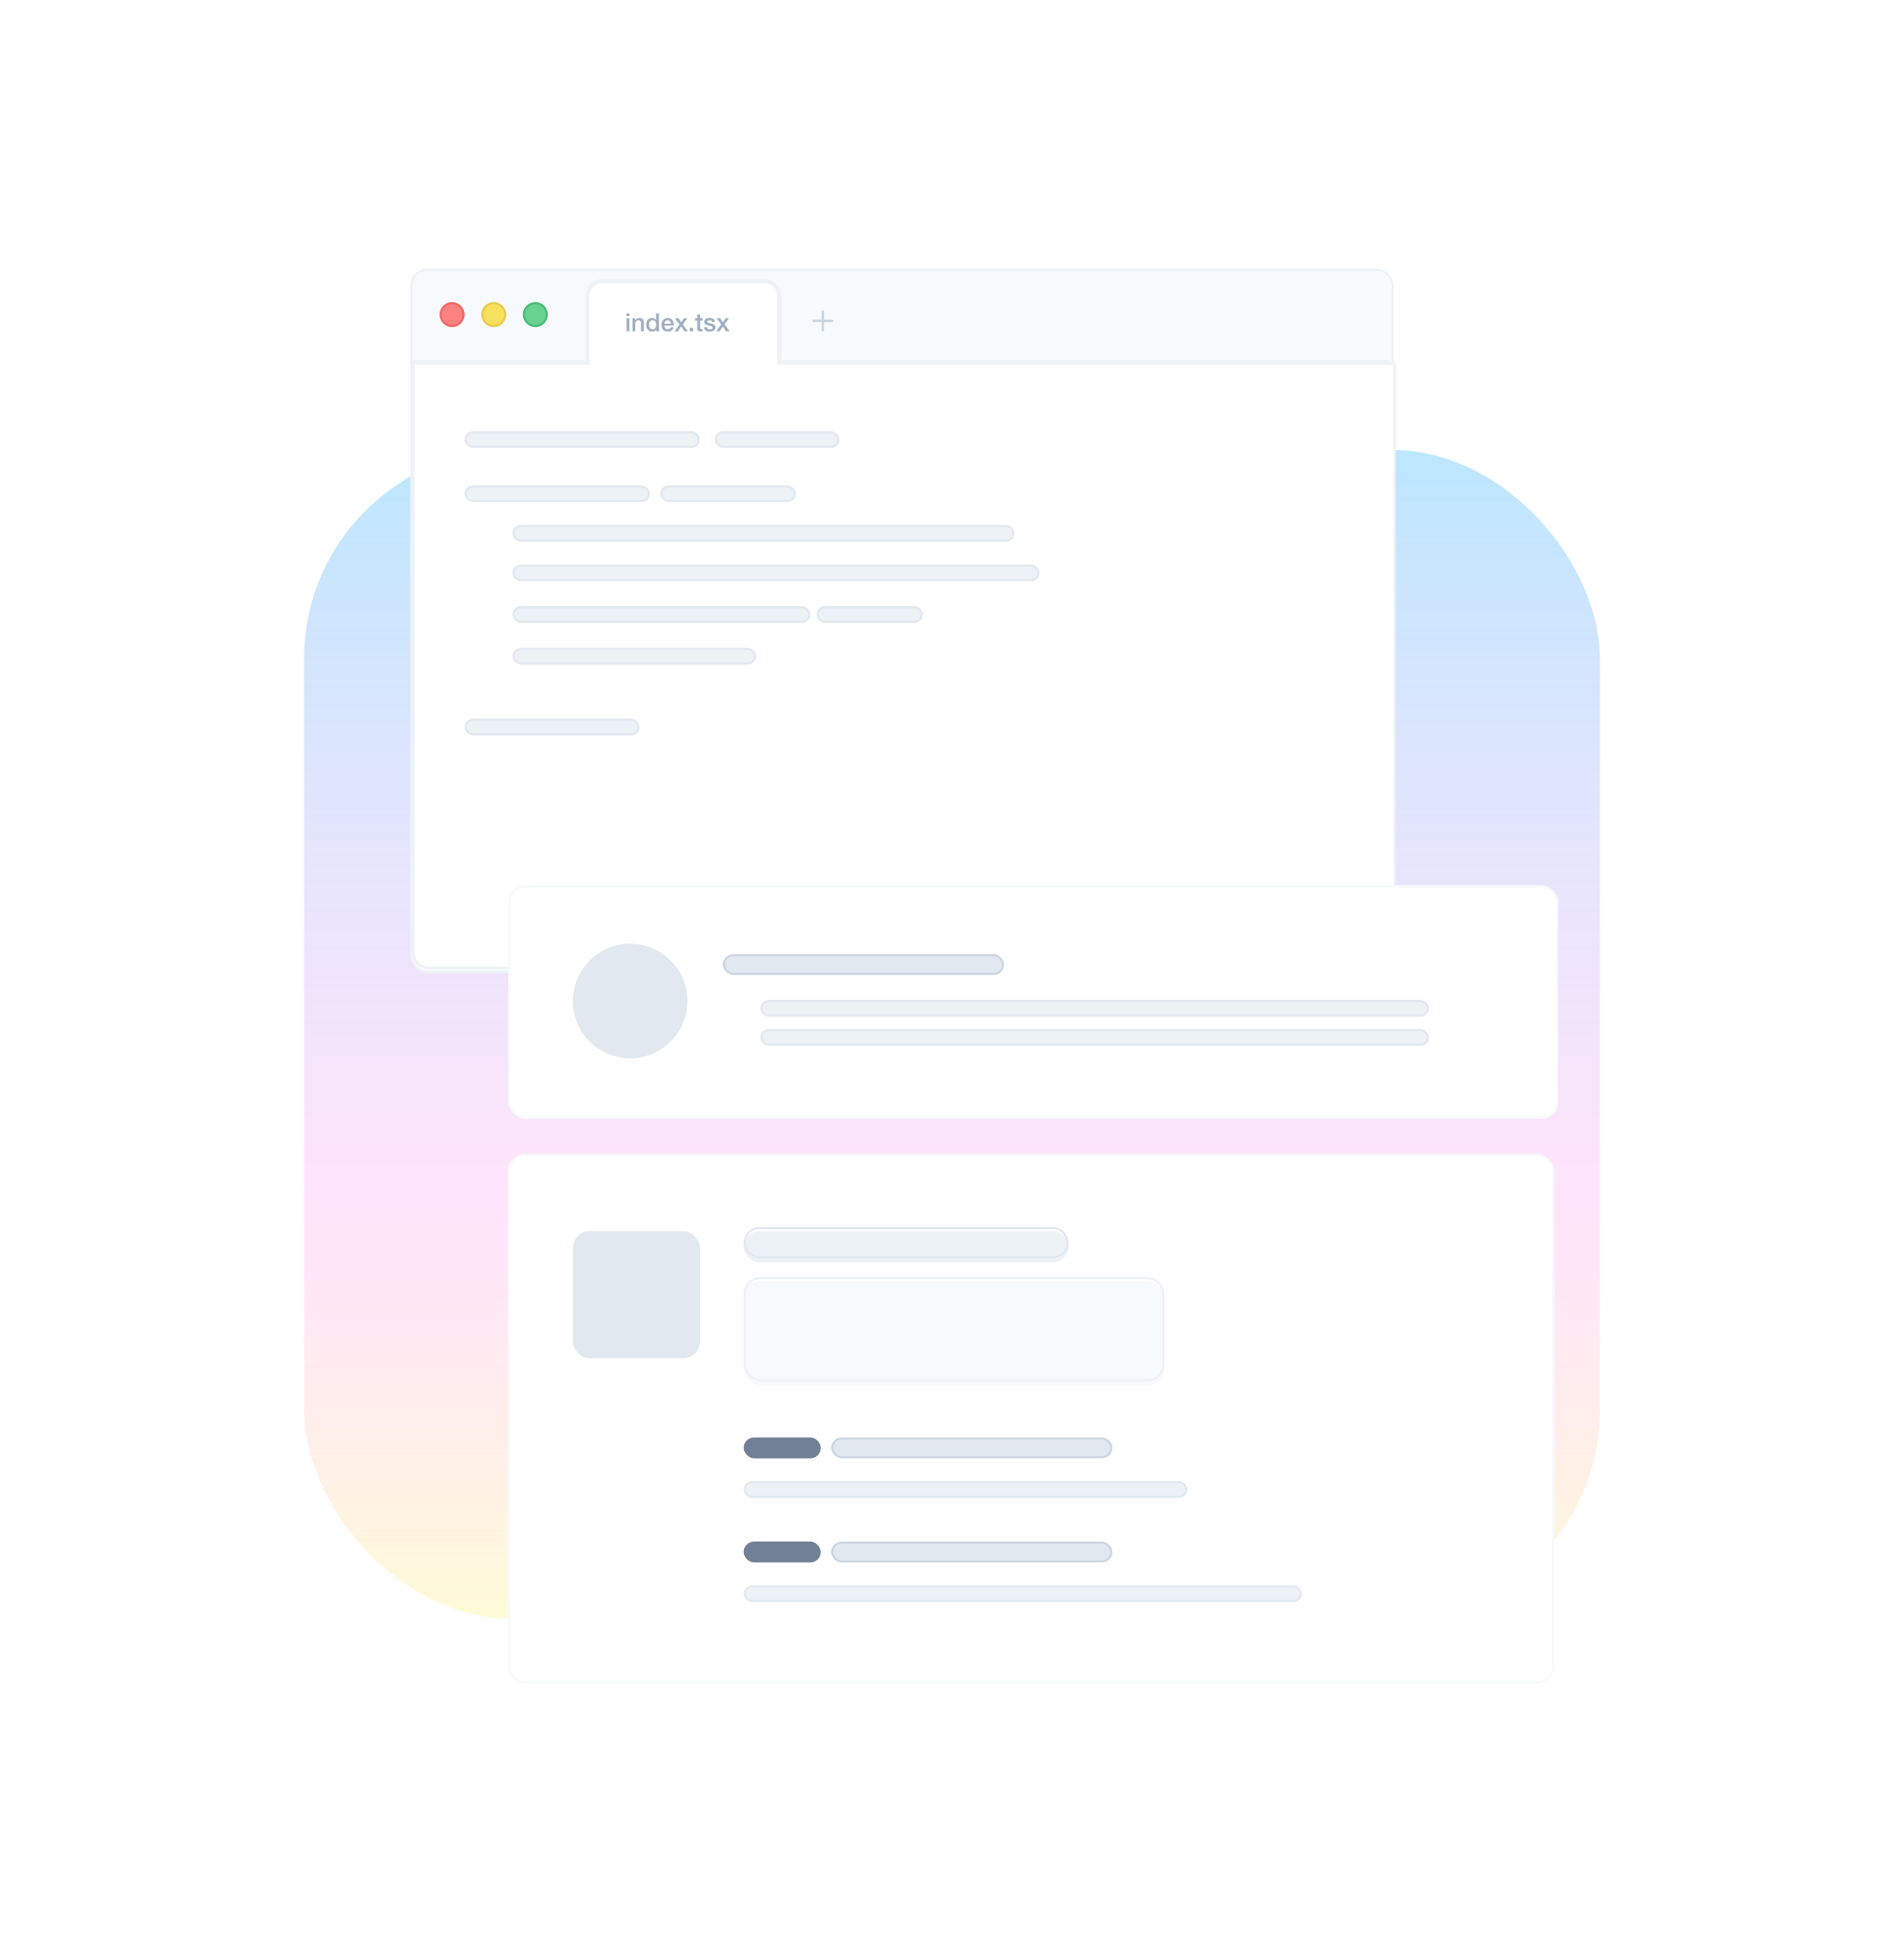 <svg width="914" height="934" viewBox="0 0 914 934" fill="none" xmlns="http://www.w3.org/2000/svg">
<g clip-path="url(#clip0)">
<rect width="914" height="934" fill="transparent"/>
<g filter="url(#filter0_f)">
<rect x="146" y="216" width="622" height="561" rx="100" fill="url(#paint0_linear)"/>
</g>
<g filter="url(#filter1_dd)">
<rect x="197" y="127" width="472" height="338" rx="8" fill="#F7FAFC"/>
<rect x="197.5" y="127.5" width="471" height="337" rx="7.5" stroke="#EDF2F7"/>
</g>
<path d="M198.5 174.5H669.5V457C669.5 461.142 666.142 464.5 662 464.5H206C201.858 464.5 198.5 461.142 198.5 457V174.5Z" fill="white" stroke="#EDF2F7"/>
<line x1="197" y1="173.5" x2="667" y2="173.5" stroke="#EDF2F7"/>
<path d="M289 135H367C370.866 135 374 138.134 374 142V172H282V142C282 138.134 285.134 135 289 135Z" fill="white" stroke="#EDF2F7" stroke-width="2"/>
<line x1="283" y1="172.5" x2="373" y2="172.5" stroke="white" stroke-width="5"/>
<path d="M300.756 150.432H302.124V151.728H300.756V150.432ZM300.756 152.796H302.124V159H300.756V152.796ZM303.615 152.796H304.911V153.708L304.935 153.732C305.143 153.388 305.415 153.12 305.751 152.928C306.087 152.728 306.459 152.628 306.867 152.628C307.547 152.628 308.083 152.804 308.475 153.156C308.867 153.508 309.063 154.036 309.063 154.74V159H307.695V155.1C307.679 154.612 307.575 154.26 307.383 154.044C307.191 153.82 306.891 153.708 306.483 153.708C306.251 153.708 306.043 153.752 305.859 153.84C305.675 153.92 305.519 154.036 305.391 154.188C305.263 154.332 305.163 154.504 305.091 154.704C305.019 154.904 304.983 155.116 304.983 155.34V159H303.615V152.796ZM316.349 159H315.053V158.16H315.029C314.845 158.52 314.577 158.78 314.225 158.94C313.873 159.092 313.501 159.168 313.109 159.168C312.621 159.168 312.193 159.084 311.825 158.916C311.465 158.74 311.165 158.504 310.925 158.208C310.685 157.912 310.505 157.564 310.385 157.164C310.265 156.756 310.205 156.32 310.205 155.856C310.205 155.296 310.281 154.812 310.433 154.404C310.585 153.996 310.785 153.66 311.033 153.396C311.289 153.132 311.577 152.94 311.897 152.82C312.225 152.692 312.557 152.628 312.893 152.628C313.085 152.628 313.281 152.648 313.481 152.688C313.681 152.72 313.873 152.776 314.057 152.856C314.241 152.936 314.409 153.04 314.561 153.168C314.721 153.288 314.853 153.432 314.957 153.6H314.981V150.432H316.349V159ZM311.573 155.964C311.573 156.228 311.605 156.488 311.669 156.744C311.741 157 311.845 157.228 311.981 157.428C312.125 157.628 312.305 157.788 312.521 157.908C312.737 158.028 312.993 158.088 313.289 158.088C313.593 158.088 313.853 158.024 314.069 157.896C314.293 157.768 314.473 157.6 314.609 157.392C314.753 157.184 314.857 156.952 314.921 156.696C314.993 156.432 315.029 156.164 315.029 155.892C315.029 155.204 314.873 154.668 314.561 154.284C314.257 153.9 313.841 153.708 313.313 153.708C312.993 153.708 312.721 153.776 312.497 153.912C312.281 154.04 312.101 154.212 311.957 154.428C311.821 154.636 311.721 154.876 311.657 155.148C311.601 155.412 311.573 155.684 311.573 155.964ZM322.101 155.352C322.085 155.136 322.037 154.928 321.957 154.728C321.885 154.528 321.781 154.356 321.645 154.212C321.517 154.06 321.357 153.94 321.165 153.852C320.981 153.756 320.773 153.708 320.541 153.708C320.301 153.708 320.081 153.752 319.881 153.84C319.689 153.92 319.521 154.036 319.377 154.188C319.241 154.332 319.129 154.504 319.041 154.704C318.961 154.904 318.917 155.12 318.909 155.352H322.101ZM318.909 156.252C318.909 156.492 318.941 156.724 319.005 156.948C319.077 157.172 319.181 157.368 319.317 157.536C319.453 157.704 319.625 157.84 319.833 157.944C320.041 158.04 320.289 158.088 320.577 158.088C320.977 158.088 321.297 158.004 321.537 157.836C321.785 157.66 321.969 157.4 322.089 157.056H323.385C323.313 157.392 323.189 157.692 323.013 157.956C322.837 158.22 322.625 158.444 322.377 158.628C322.129 158.804 321.849 158.936 321.537 159.024C321.233 159.12 320.913 159.168 320.577 159.168C320.089 159.168 319.657 159.088 319.281 158.928C318.905 158.768 318.585 158.544 318.321 158.256C318.065 157.968 317.869 157.624 317.733 157.224C317.605 156.824 317.541 156.384 317.541 155.904C317.541 155.464 317.609 155.048 317.745 154.656C317.889 154.256 318.089 153.908 318.345 153.612C318.609 153.308 318.925 153.068 319.293 152.892C319.661 152.716 320.077 152.628 320.541 152.628C321.029 152.628 321.465 152.732 321.849 152.94C322.241 153.14 322.565 153.408 322.821 153.744C323.077 154.08 323.261 154.468 323.373 154.908C323.493 155.34 323.525 155.788 323.469 156.252H318.909ZM326.177 155.736L324.029 152.796H325.685L326.981 154.704L328.337 152.796H329.921L327.809 155.664L330.185 159H328.541L326.969 156.708L325.445 159H323.837L326.177 155.736ZM331.062 157.38H332.73V159H331.062V157.38ZM333.67 152.796H334.702V150.936H336.07V152.796H337.306V153.816H336.07V157.128C336.07 157.272 336.074 157.396 336.082 157.5C336.098 157.604 336.126 157.692 336.166 157.764C336.214 157.836 336.282 157.892 336.37 157.932C336.458 157.964 336.578 157.98 336.73 157.98C336.826 157.98 336.922 157.98 337.018 157.98C337.114 157.972 337.21 157.956 337.306 157.932V158.988C337.154 159.004 337.006 159.02 336.862 159.036C336.718 159.052 336.57 159.06 336.418 159.06C336.058 159.06 335.766 159.028 335.542 158.964C335.326 158.892 335.154 158.792 335.026 158.664C334.906 158.528 334.822 158.36 334.774 158.16C334.734 157.96 334.71 157.732 334.702 157.476V153.816H333.67V152.796ZM339.322 157.008C339.362 157.408 339.514 157.688 339.778 157.848C340.042 158.008 340.358 158.088 340.726 158.088C340.854 158.088 340.998 158.08 341.158 158.064C341.326 158.04 341.482 158 341.626 157.944C341.77 157.888 341.886 157.808 341.974 157.704C342.07 157.592 342.114 157.448 342.106 157.272C342.098 157.096 342.034 156.952 341.914 156.84C341.794 156.728 341.638 156.64 341.446 156.576C341.262 156.504 341.05 156.444 340.81 156.396C340.57 156.348 340.326 156.296 340.078 156.24C339.822 156.184 339.574 156.116 339.334 156.036C339.102 155.956 338.89 155.848 338.698 155.712C338.514 155.576 338.366 155.404 338.254 155.196C338.142 154.98 338.086 154.716 338.086 154.404C338.086 154.068 338.166 153.788 338.326 153.564C338.494 153.332 338.702 153.148 338.95 153.012C339.206 152.868 339.486 152.768 339.79 152.712C340.102 152.656 340.398 152.628 340.678 152.628C340.998 152.628 341.302 152.664 341.59 152.736C341.886 152.8 342.15 152.908 342.382 153.06C342.622 153.212 342.818 153.412 342.97 153.66C343.13 153.9 343.23 154.192 343.27 154.536H341.842C341.778 154.208 341.626 153.988 341.386 153.876C341.154 153.764 340.886 153.708 340.582 153.708C340.486 153.708 340.37 153.716 340.234 153.732C340.106 153.748 339.982 153.78 339.862 153.828C339.75 153.868 339.654 153.932 339.574 154.02C339.494 154.1 339.454 154.208 339.454 154.344C339.454 154.512 339.51 154.648 339.622 154.752C339.742 154.856 339.894 154.944 340.078 155.016C340.27 155.08 340.486 155.136 340.726 155.184C340.966 155.232 341.214 155.284 341.47 155.34C341.718 155.396 341.962 155.464 342.202 155.544C342.442 155.624 342.654 155.732 342.838 155.868C343.03 156.004 343.182 156.176 343.294 156.384C343.414 156.592 343.474 156.848 343.474 157.152C343.474 157.52 343.39 157.832 343.222 158.088C343.054 158.344 342.834 158.552 342.562 158.712C342.298 158.872 342.002 158.988 341.674 159.06C341.346 159.132 341.022 159.168 340.702 159.168C340.31 159.168 339.946 159.124 339.61 159.036C339.282 158.948 338.994 158.816 338.746 158.64C338.506 158.456 338.314 158.232 338.17 157.968C338.034 157.696 337.962 157.376 337.954 157.008H339.322ZM346.181 155.736L344.033 152.796H345.689L346.985 154.704L348.341 152.796H349.925L347.813 155.664L350.189 159H348.545L346.973 156.708L345.449 159H343.841L346.181 155.736Z" fill="#A0AEC0"/>
<circle cx="217" cy="151" r="5.5" fill="#FC8181" stroke="#F56565"/>
<circle cx="237" cy="151" r="5.5" fill="#F6E05E" stroke="#ECC94B"/>
<circle cx="257" cy="151" r="5.5" fill="#68D391" stroke="#48BB78"/>
<rect x="223.5" y="233.5" width="88" height="7" rx="3.5" fill="#EDF2F7" stroke="#E2E8F0"/>
<rect x="317.5" y="233.5" width="64" height="7" rx="3.5" fill="#EDF2F7" stroke="#E2E8F0"/>
<rect x="223.5" y="207.5" width="112" height="7" rx="3.5" fill="#EDF2F7" stroke="#E2E8F0"/>
<rect x="343.5" y="207.5" width="59" height="7" rx="3.5" fill="#EDF2F7" stroke="#E2E8F0"/>
<rect x="246.5" y="252.5" width="240" height="7" rx="3.5" fill="#EDF2F7" stroke="#E2E8F0"/>
<rect x="246.5" y="271.5" width="252" height="7" rx="3.5" fill="#EDF2F7" stroke="#E2E8F0"/>
<rect x="246.5" y="291.5" width="142" height="7" rx="3.5" fill="#EDF2F7" stroke="#E2E8F0"/>
<rect x="223.5" y="345.5" width="83" height="7" rx="3.5" fill="#EDF2F7" stroke="#E2E8F0"/>
<rect x="246.5" y="311.5" width="116" height="7" rx="3.5" fill="#EDF2F7" stroke="#E2E8F0"/>
<rect x="392.5" y="291.5" width="50" height="7" rx="3.5" fill="#EDF2F7" stroke="#E2E8F0"/>
<path d="M395 154H390.5M395 149.5V154V149.5ZM395 154V158.5V154ZM395 154H399.5H395Z" stroke="#CBD5E0" stroke-width="1.2" stroke-linecap="round" stroke-linejoin="round"/>
<g filter="url(#filter2_dd)">
<rect x="244" y="423" width="504" height="112" rx="8" fill="white"/>
<rect x="244.5" y="423.5" width="503" height="111" rx="7.5" stroke="#F7FAFC"/>
</g>
<rect x="347.5" y="458.5" width="134" height="9" rx="4.5" fill="#E2E8F0" stroke="#CBD5E0"/>
<rect x="365.5" y="480.5" width="320" height="7" rx="3.5" fill="#EDF2F7" stroke="#E2E8F0"/>
<rect x="365.5" y="494.5" width="320" height="7" rx="3.5" fill="#EDF2F7" stroke="#E2E8F0"/>
<g filter="url(#filter3_i)">
<circle cx="302.5" cy="478.5" r="27.5" fill="#E2E8F0"/>
</g>
<g filter="url(#filter4_dd)">
<rect x="244" y="552" width="502" height="254" rx="8" fill="white"/>
<rect x="244.5" y="552.5" width="501" height="253" rx="7.5" stroke="#F7FAFC"/>
</g>
<g filter="url(#filter5_i)">
<rect x="275" y="589" width="61" height="61" rx="8" fill="#E2E8F0"/>
</g>
<g filter="url(#filter6_i)">
<rect x="357" y="589" width="156" height="15" rx="7.5" fill="#EDF2F7"/>
</g>
<rect x="357.5" y="589.5" width="155" height="14" rx="7" stroke="#E2E8F0"/>
<g filter="url(#filter7_i)">
<rect x="357" y="613" width="202" height="50" rx="8" fill="#F7FAFC"/>
</g>
<rect x="357.5" y="613.5" width="201" height="49" rx="7.5" stroke="#EDF2F7"/>
<rect x="399.5" y="690.5" width="134" height="9" rx="4.5" fill="#E2E8F0" stroke="#CBD5E0"/>
<rect x="357" y="690" width="37" height="10" rx="5" fill="#718096"/>
<rect x="357.5" y="711.5" width="212" height="7" rx="3.5" fill="#EDF2F7" stroke="#E2E8F0"/>
<rect x="399.5" y="740.5" width="134" height="9" rx="4.5" fill="#E2E8F0" stroke="#CBD5E0"/>
<rect x="357" y="740" width="37" height="10" rx="5" fill="#718096"/>
<rect x="357.5" y="761.5" width="267" height="7" rx="3.5" fill="#EDF2F7" stroke="#E2E8F0"/>
</g>
<defs>
<filter id="filter0_f" x="-104" y="-34" width="1122" height="1061" filterUnits="userSpaceOnUse" color-interpolation-filters="sRGB">
<feFlood flood-opacity="0" result="BackgroundImageFix"/>
<feBlend mode="normal" in="SourceGraphic" in2="BackgroundImageFix" result="shape"/>
<feGaussianBlur stdDeviation="125" result="effect1_foregroundBlur"/>
</filter>
<filter id="filter1_dd" x="194" y="125" width="478" height="344" filterUnits="userSpaceOnUse" color-interpolation-filters="sRGB">
<feFlood flood-opacity="0" result="BackgroundImageFix"/>
<feColorMatrix in="SourceAlpha" type="matrix" values="0 0 0 0 0 0 0 0 0 0 0 0 0 0 0 0 0 0 127 0"/>
<feOffset dy="1"/>
<feGaussianBlur stdDeviation="1.5"/>
<feColorMatrix type="matrix" values="0 0 0 0 0 0 0 0 0 0 0 0 0 0 0 0 0 0 0.1 0"/>
<feBlend mode="normal" in2="BackgroundImageFix" result="effect1_dropShadow"/>
<feColorMatrix in="SourceAlpha" type="matrix" values="0 0 0 0 0 0 0 0 0 0 0 0 0 0 0 0 0 0 127 0"/>
<feOffset dy="1"/>
<feGaussianBlur stdDeviation="1"/>
<feColorMatrix type="matrix" values="0 0 0 0 0 0 0 0 0 0 0 0 0 0 0 0 0 0 0.06 0"/>
<feBlend mode="normal" in2="effect1_dropShadow" result="effect2_dropShadow"/>
<feBlend mode="normal" in="SourceGraphic" in2="effect2_dropShadow" result="shape"/>
</filter>
<filter id="filter2_dd" x="241" y="421" width="510" height="118" filterUnits="userSpaceOnUse" color-interpolation-filters="sRGB">
<feFlood flood-opacity="0" result="BackgroundImageFix"/>
<feColorMatrix in="SourceAlpha" type="matrix" values="0 0 0 0 0 0 0 0 0 0 0 0 0 0 0 0 0 0 127 0"/>
<feOffset dy="1"/>
<feGaussianBlur stdDeviation="1.5"/>
<feColorMatrix type="matrix" values="0 0 0 0 0 0 0 0 0 0 0 0 0 0 0 0 0 0 0.1 0"/>
<feBlend mode="normal" in2="BackgroundImageFix" result="effect1_dropShadow"/>
<feColorMatrix in="SourceAlpha" type="matrix" values="0 0 0 0 0 0 0 0 0 0 0 0 0 0 0 0 0 0 127 0"/>
<feOffset dy="1"/>
<feGaussianBlur stdDeviation="1"/>
<feColorMatrix type="matrix" values="0 0 0 0 0 0 0 0 0 0 0 0 0 0 0 0 0 0 0.06 0"/>
<feBlend mode="normal" in2="effect1_dropShadow" result="effect2_dropShadow"/>
<feBlend mode="normal" in="SourceGraphic" in2="effect2_dropShadow" result="shape"/>
</filter>
<filter id="filter3_i" x="275" y="451" width="55" height="57" filterUnits="userSpaceOnUse" color-interpolation-filters="sRGB">
<feFlood flood-opacity="0" result="BackgroundImageFix"/>
<feBlend mode="normal" in="SourceGraphic" in2="BackgroundImageFix" result="shape"/>
<feColorMatrix in="SourceAlpha" type="matrix" values="0 0 0 0 0 0 0 0 0 0 0 0 0 0 0 0 0 0 127 0" result="hardAlpha"/>
<feOffset dy="2"/>
<feGaussianBlur stdDeviation="2"/>
<feComposite in2="hardAlpha" operator="arithmetic" k2="-1" k3="1"/>
<feColorMatrix type="matrix" values="0 0 0 0 0 0 0 0 0 0 0 0 0 0 0 0 0 0 0.06 0"/>
<feBlend mode="normal" in2="shape" result="effect1_innerShadow"/>
</filter>
<filter id="filter4_dd" x="241" y="550" width="508" height="260" filterUnits="userSpaceOnUse" color-interpolation-filters="sRGB">
<feFlood flood-opacity="0" result="BackgroundImageFix"/>
<feColorMatrix in="SourceAlpha" type="matrix" values="0 0 0 0 0 0 0 0 0 0 0 0 0 0 0 0 0 0 127 0"/>
<feOffset dy="1"/>
<feGaussianBlur stdDeviation="1.5"/>
<feColorMatrix type="matrix" values="0 0 0 0 0 0 0 0 0 0 0 0 0 0 0 0 0 0 0.1 0"/>
<feBlend mode="normal" in2="BackgroundImageFix" result="effect1_dropShadow"/>
<feColorMatrix in="SourceAlpha" type="matrix" values="0 0 0 0 0 0 0 0 0 0 0 0 0 0 0 0 0 0 127 0"/>
<feOffset dy="1"/>
<feGaussianBlur stdDeviation="1"/>
<feColorMatrix type="matrix" values="0 0 0 0 0 0 0 0 0 0 0 0 0 0 0 0 0 0 0.06 0"/>
<feBlend mode="normal" in2="effect1_dropShadow" result="effect2_dropShadow"/>
<feBlend mode="normal" in="SourceGraphic" in2="effect2_dropShadow" result="shape"/>
</filter>
<filter id="filter5_i" x="275" y="589" width="61" height="63" filterUnits="userSpaceOnUse" color-interpolation-filters="sRGB">
<feFlood flood-opacity="0" result="BackgroundImageFix"/>
<feBlend mode="normal" in="SourceGraphic" in2="BackgroundImageFix" result="shape"/>
<feColorMatrix in="SourceAlpha" type="matrix" values="0 0 0 0 0 0 0 0 0 0 0 0 0 0 0 0 0 0 127 0" result="hardAlpha"/>
<feOffset dy="2"/>
<feGaussianBlur stdDeviation="2"/>
<feComposite in2="hardAlpha" operator="arithmetic" k2="-1" k3="1"/>
<feColorMatrix type="matrix" values="0 0 0 0 0 0 0 0 0 0 0 0 0 0 0 0 0 0 0.06 0"/>
<feBlend mode="normal" in2="shape" result="effect1_innerShadow"/>
</filter>
<filter id="filter6_i" x="357" y="589" width="156" height="17" filterUnits="userSpaceOnUse" color-interpolation-filters="sRGB">
<feFlood flood-opacity="0" result="BackgroundImageFix"/>
<feBlend mode="normal" in="SourceGraphic" in2="BackgroundImageFix" result="shape"/>
<feColorMatrix in="SourceAlpha" type="matrix" values="0 0 0 0 0 0 0 0 0 0 0 0 0 0 0 0 0 0 127 0" result="hardAlpha"/>
<feOffset dy="2"/>
<feGaussianBlur stdDeviation="2"/>
<feComposite in2="hardAlpha" operator="arithmetic" k2="-1" k3="1"/>
<feColorMatrix type="matrix" values="0 0 0 0 0 0 0 0 0 0 0 0 0 0 0 0 0 0 0.06 0"/>
<feBlend mode="normal" in2="shape" result="effect1_innerShadow"/>
</filter>
<filter id="filter7_i" x="357" y="613" width="202" height="52" filterUnits="userSpaceOnUse" color-interpolation-filters="sRGB">
<feFlood flood-opacity="0" result="BackgroundImageFix"/>
<feBlend mode="normal" in="SourceGraphic" in2="BackgroundImageFix" result="shape"/>
<feColorMatrix in="SourceAlpha" type="matrix" values="0 0 0 0 0 0 0 0 0 0 0 0 0 0 0 0 0 0 127 0" result="hardAlpha"/>
<feOffset dy="2"/>
<feGaussianBlur stdDeviation="2"/>
<feComposite in2="hardAlpha" operator="arithmetic" k2="-1" k3="1"/>
<feColorMatrix type="matrix" values="0 0 0 0 0 0 0 0 0 0 0 0 0 0 0 0 0 0 0.06 0"/>
<feBlend mode="normal" in2="shape" result="effect1_innerShadow"/>
</filter>
<linearGradient id="paint0_linear" x1="457" y1="216" x2="457" y2="777" gradientUnits="userSpaceOnUse">
<stop stop-color="#BBE7FF"/>
<stop offset="0.646" stop-color="#FFD9F9" stop-opacity="0.683"/>
<stop offset="1" stop-color="#FFFBD7"/>
</linearGradient>
<clipPath id="clip0">
<rect width="914" height="934" fill="white"/>
</clipPath>
</defs>
</svg>
